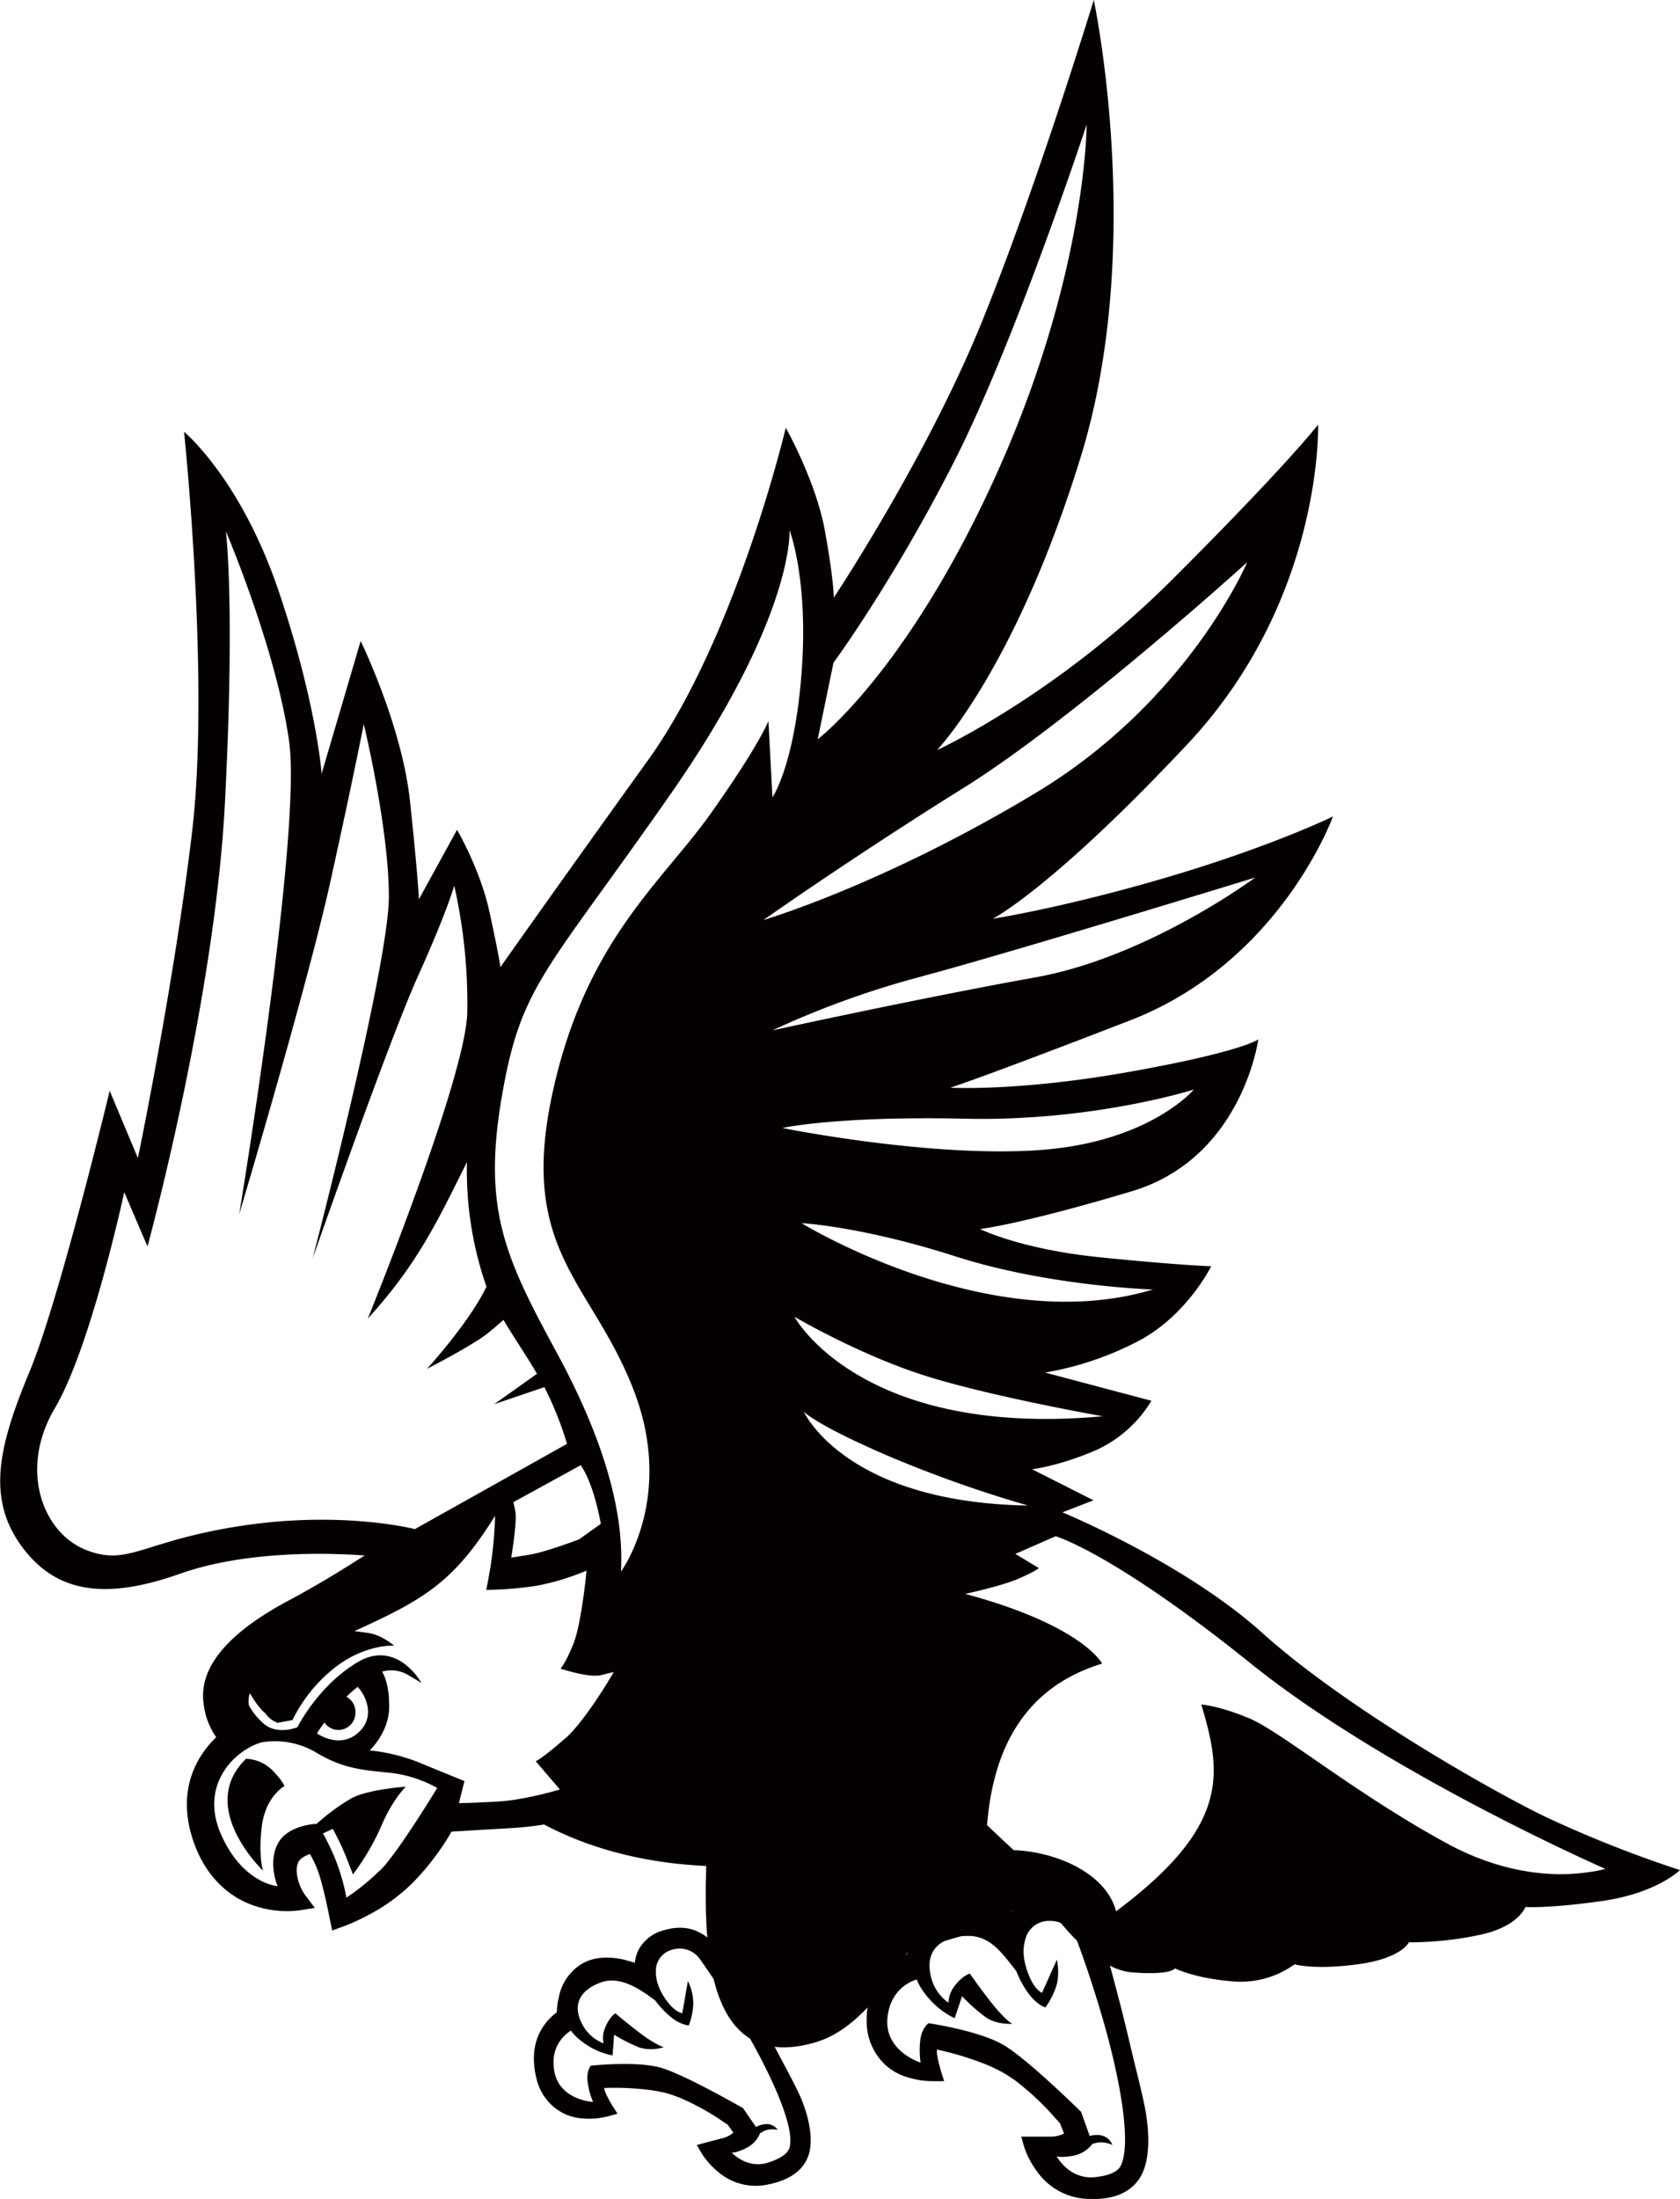 <svg id="Layer_1" data-name="Layer 1" xmlns="http://www.w3.org/2000/svg" viewBox="0 0 542.2 709.4"><title>Falcon901_1c</title><path d="M-9.7,319.3c17.5-5.5,30-31,31.9-34C31.4,271,31.7,247,31.7,247l-14.8-4.8-62.5,12.3c-.1,19.9-5.9,77.9,36,64.8" transform="translate(273.7 339.3)" style="fill:#050000;fill-rule:evenodd"/><path d="M224.4,246.5c-21.1-10.4-65.5-36.3-90.7-59s-64.5-38.9-64.5-38.9l10-3.9-19.8-10s8.7-1,20.7-6.2a40.3,40.3,0,0,0,17.8-15.9l-34.3-9.1A101.7,101.7,0,0,0,94.5,92.9c15.2-8.4,22.7-23.7,22.7-23.7s-10.4-.3-36-2.9-38.6-9.1-38.6-9.1S55.9,55.7,91.6,45,132.4-4,132.4-4,127.6-.1,91.3,6.4s-58.3,5.2-58.3,5.2,9.4-2.9,58-21.7,65.5-65.8,65.5-65.8-19.1,9.4-52.8,19.4-57,13.6-57,13.6,19.1-9.7,62.9-56.4,42.1-103,42.1-103-10,13-47.3,50.2S28.7-97.3,28.7-97.3,54-123.5,75.1-191.9s4.2-147.4,4.2-147.4S60.8-278.7,43-235-4.6-146.5-4.6-146.5s0-5.8-2.9-21.7-12.6-33.1-12.6-33.1S-36.1-133.6-64.6-94s-47.6,66.7-47.6,66.7-.6-4.5-3.6-18.1-10.4-26.2-10.4-26.2l-12.3,22.4s-.3-7.5-2.9-31.8-15.9-51.5-15.9-51.5l-12.6,42.8s-1.6-22.7-13.9-59S-214.3-200-214.3-200s8.4,80,2.6,129S-229.2,34.3-229.2,34.3l-9.1-21.7s-16.2,67.4-25.9,90.7-13.9,40.2-2.9,55.7,26.9,18.1,51.5,9.4,55.8-6.1,59.6-5.9c-7.8,5-15.7,9.8-23.9,14.2-11.7,6.2-30.2,17.8-28.1,33.5a23.6,23.6,0,0,0,3.7,10.4l.4.5a33.1,33.1,0,0,0-5.7,7.3c-5,8.8-4.7,18.6-1.1,27.9s10.4,16.7,20.3,19.6a32.7,32.7,0,0,0,13.3,1.1l5-.8-3-4c-1.8-2.3-3.1-6.1-2.8-9s2.2-3.5,4.2-4.4a32.2,32.2,0,0,1,3.3,7.6c1.3,4.5,2.3,9.1,3.2,13.7l.7,3.4,3.3-1.2a61.5,61.5,0,0,0,8-3.6,59.1,59.1,0,0,0,15-10.9,82.9,82.9,0,0,0,9.9-12.4c.8-1.2,1.6-2.5,2.3-3.8l18.5-1.1c3.8-.2,7.6-.6,11.4-1.2,11.9,6.3,30.4,13,56.3,13.5,49.9,1,85.2-14.3,85.2-14.3l1.4,1.8c1.4-18.8,7.8-44,37.2-52.9,0,0-6.2-12.3-44.2-22.5,0,0,11.2-2.4,16.7-4.7s7.1-3.6,7.1-3.6L54,162l13-5.7s18.5,5.3,62.9,41,114.7,66.4,114.7,66.4h-.5l-1.2.3h-.1l-.8.2h-.2l-.9.2h-.1l-1.3.2h-.1l-1.2.2h-.2c-8.7,1.2-25.3,1.2-44.9-9.5-29.2-15.9-53.5-36-63.5-40.2s-15.6-4.5-15.6-4.5c6.7,22.3,9.2,39.3-27.5,66.7-3.6-13.6-22.6-20.3-36-19.7l15.2,19.6s13,18.8,25.9,19.8,13.9-1.3,13.9-1.3,6.2,3.2,18.5,4.2a29.6,29.6,0,0,0,20.1-5.5s6.2,1.9,20.4,0,16.5-7.1,16.5-7.1a107.3,107.3,0,0,0,22.4-2.3c13-2.6,15.2-9.1,15.2-9.1s6.8.6,24.6-1.9,25.3-10,25.3-10A379.3,379.3,0,0,1,224.4,246.5ZM98.4,76.7C45.6,92.6-15,55.3-15,55.3S4.4,56.3,34.6,66,98.4,76.7,98.4,76.7ZM-4.7-125.5s19.1-25.9,38.9-64.8S77-299.1,77-299.1s0,48-28.8,112.1-58,86.2-58,86.2ZM-195.5,152.9c-32.4,4.9-36.6,13.3-50.5,7.8s-21.7-25.9-10-45.7,22.4-69.7,22.4-69.7l7.5,17.5s21.7-79.1,25-143.2.3-87.5.3-87.5,16.2,37.9,20.4,67.7S-196.5,52.4-196.5,52.4s22-73.6,29.5-107.6,10.7-50.5,10.7-50.5,8.1,33.4,8.1,55.7S-172.8,66.7-172.8,66.7s24.6-70.3,34-91.1,11.7-29.2,11.7-29.2a172.9,172.9,0,0,1,4.2,41.2C-123.6,9-155,86.1-155,86.1c16.3-17.9,22.7-31.9,32-50.5a113.9,113.9,0,0,0,6.3,40.2c-5.7,11.8-19.2,26.5-19.2,26.5s13.9-7.1,19.4-11.3c1.5-1.2,3.4-2.8,5.3-4.5,3.4,5.8,7.2,11.2,10.8,17.4l-13.8,9.8,16.2-5.5,1.6,3.3a109,109,0,0,1,5.7,15l-49.1,27.5S-163.1,148-195.5,152.9Zm88.1-4.7-.6-2.9,21.7-11.9s3.9,4.7,6.5,18.9l-7,5s-10.7,4.1-16.2,5l-5.7.9S-106.7,151.1-107.4,148.2Zm-6.5-.7h0Zm-37.3,116.7a74,74,0,0,1-10.7,8.7,67.2,67.2,0,0,0-4.4-14.4c-2.9-6.2-3.2-6.3-3.2-6.3l3.2-1.5s2.3,4.2,3.7,7.6,2.8,7.1,2.8,7.1a77.4,77.4,0,0,0,9.2-15.7c3.7-8.7,7.9-12.6,7.9-12.6s-12,.8-17.5,3.7a66.2,66.2,0,0,0-11.3,8.3s-9.4.2-12.6,6.5,0,13.6,0,13.6-11.3-.8-18.3-16.8,4.5-27.1,13.1-29.6a26.1,26.1,0,0,1,17.5,3.2c8.6,5.2,14.7,5.7,23.8,6.6a40.3,40.3,0,0,1,15.4,4.9S-145.3,258.5-151.1,264.2Zm-10.8-56a47.2,47.2,0,0,1,3.7-3.3c2.1,2,6.3,9.4.2,14.8s-13.3.2-13.3.2.7-1.2,2.4-3.5a5.5,5.5,0,0,0,4.5,2.4,5.5,5.5,0,0,0,5.5-5.5A5.5,5.5,0,0,0-161.9,208.1Zm70.6,13.4c-7,6.2-9.4,7.3-9.4,7.3l7.8,9.1s-11.2,3.4-20.1,3.9-12.5.5-12.5.5l1.8-7.1-15.4-6.3a58.5,58.5,0,0,0-15.2-3.6s6.2-5.7,6.3-13.9-2.3-11.5-2.3-11.5a10.6,10.6,0,0,1,8.3,1l4.4,2.6s-7.9-14.3-20.7-6.6-19.3,20.9-19.3,20.9-6.8,2.9-11.3-1.5a20.7,20.7,0,0,1-4.4-5.6h0l-.3-.8.3.8h0c-.3-2.8.4-3.8.4-3.8a30.6,30.6,0,0,0,3.9,5.5l1.1,1a8.4,8.4,0,0,0,3.9,3l4.8-.9a48.9,48.9,0,0,1,13.9-17.1c9.8-7.5,18.9-6.9,18.9-6.9s-4-3.5-8.4-4.1l-4.4-.6c23-10.4,32.2-16.1,45.4-37.2v0h0a135,135,0,0,1-1.4,15.8c-1.3,7.8-1.5,8.1-1.5,8.1a115.4,115.4,0,0,0,16.2-1.3,80.5,80.5,0,0,0,16.2-4.9s-1.6,17-4.2,23.5-4.2,8.1-4.2,8.1,9.1,3.1,13.1,2.1l4.1-1S-84.4,215.4-91.3,221.6ZM-44.5-76.6C-60.4-54.3-85.3-35.1-95.7,14.8s13.3,59.9,26.6,94.6-4.2,58.3-4.2,58.3c1-17.3-4.2-40.2-20.7-70.6s-24-46-17.8-82.3S-98-24.8-57.5-82.8s38.6-85.5,38.6-85.5,6.2,15.9,3.9,46-9.4,40.2-9.4,40.2l-1.3-24.6S-28.6-99-44.5-76.6ZM37.1-85c36-22.4,91.7-72.9,91.7-72.9s-18.8,44.7-68.4,74.5S-27.3-42.5-27.3-42.5,1.2-62.6,37.1-85Zm-13,60.6c28.2-7.5,107.3-31.8,107.3-31.8S96.8-30.5,60.5-24-24.4-6.9-24.4-6.9A289,289,0,0,1,24.2-24.4Zm13.3,46c41.5,1,74.2-9.4,74.2-9.4S97.4,29.1,62.1,31.7s-83.3-7.1-83.3-7.1S-4,20.7,37.5,21.6ZM24.2,104.3c21.1,6.8,58,13.3,58,13.3C3.8,124.7-17.3,85.5-17.3,85.5S3.1,97.5,24.2,104.3Zm-38.6,11.7s3.2,3.9,26.2,13.9a398.1,398.1,0,0,0,46.3,16.5C-1.4,145.4-14.4,115.9-14.4,115.9Z" transform="translate(273.7 339.3)" style="fill:#050000;fill-rule:evenodd"/><path d="M96,341.6c-.8-4.2-1.8-8.2-2.8-12.3-1.9-7.6-3.6-15.3-5.6-22.9s-3.2-12.5-5.3-18.5c-1.5-4.1-3.2-8.5-6.5-11.5s-7.6-4-12-3.8A14.4,14.4,0,0,0,53.2,277a13.1,13.1,0,0,0-2.5,4.1l-3.5-2.1c-4.6-2.4-10-3.9-15.2-2.4s-8.5,4.9-10.8,9.3a27.7,27.7,0,0,0-2.2,5.3,20.4,20.4,0,0,0-6,3.7c-5.2,4.7-7.1,11.3-7,18.2S9.9,327,17.1,330.1a27.6,27.6,0,0,0,10.5,2H31l-1-3.2c-.4-1.4-1.6-5.7-1.3-7A101.8,101.8,0,0,1,44,326.5a54.6,54.6,0,0,1,5.2,2.4,42.5,42.5,0,0,1,6.8,4.6,92,92,0,0,1,8.9,8.3l3.5,3.9,1.3,3.3a9.7,9.7,0,0,1-4.2,1H55.9l.9,3.2a27.7,27.7,0,0,0,4.1,7.9A20.8,20.8,0,0,0,76.2,370c6.4.5,13.4-.4,17.5-6S97.2,348.6,96,341.6Zm-8,17.8c-1.3,2.5-5.2,3.4-8.7,3.7-8.1.6-12-6.8-12-6.8s.8.6,5.2-.1a10.3,10.3,0,0,0,6.4-3.9l1.7-.4a8.6,8.6,0,0,1,4.7.8,4.9,4.9,0,0,0-4.2-3.2,7.6,7.6,0,0,0-3.1.3l-2.8-7.8s-17-16.8-24.9-21.5-24.3-7.1-24.3-7.1-1.9,1.2-2.6,4.8a27.7,27.7,0,0,0,0,7.9s-11.6-3.6-10.7-14.2,9.5-12.6,9.5-12.6.7,2.6,4.3,6.6a25.9,25.9,0,0,0,7.9,5.9l2.4-7.1a56.1,56.1,0,0,0,7.8,6.9c3.6,2.4,8.5,2,8.5,2s-.9-.1-4.3-3.8-9.5-12.4-9.5-12.4-2.1.5-4.6,3.6a9.5,9.5,0,0,0-2.3,5.8,14.4,14.4,0,0,1-5.8-9.1c-1.6-7.9,3.2-11.6,10.2-12.4,8.7-.9,12.5,5,17.5,11.3a32.2,32.2,0,0,0,4.3,7.7c2.7,3.4,5.1,4,5.1,4a24.3,24.3,0,0,0,3.2-6c1.7-4.3.5-9.4.5-9.4l-4.8,10.7s-2.4-.9-4.3-5.8-2.1-8.4-.9-12.1a7.8,7.8,0,0,1,7.4-5.3,9,9,0,0,1,8.8,5.6c3.3,8.8,5.9,16.9,8.1,24.3C87.2,328.8,91.8,351.7,88,359.4Z" transform="translate(273.7 339.3)" style="fill:#050000;fill-rule:evenodd"/><path d="M-15.9,336c-1.6-3.4-3.4-6.7-5.2-10.1-3.3-6.2-6.6-12.5-10-18.6s-5.6-10.1-8.8-14.8-4.7-6.7-8.3-8.5-7.5-1.7-11.2-.6a12.9,12.9,0,0,0-8.2,6.3,11.7,11.7,0,0,0-1.2,4.2l-3.5-1c-4.5-1-9.6-1.1-13.7,1.4a16.1,16.1,0,0,0-7.3,10.5,24.9,24.9,0,0,0-.7,5.1,18.3,18.3,0,0,0-4.4,4.6c-3.5,5.2-3.6,11.5-2,17.4s6.5,11.1,13.5,12.1a24.8,24.8,0,0,0,9.6-.6l2.9-.8-1.6-2.5c-.7-1.1-2.7-4.6-2.7-5.8a91.3,91.3,0,0,1,14.3.6,48.8,48.8,0,0,1,5.1.9,38.2,38.2,0,0,1,6.9,2.5,82.6,82.6,0,0,1,9.6,5.2l3.9,2.6,1.9,2.6a8.8,8.8,0,0,1-3.5,1.8l-5.4,1.4-2.9.8,1.5,2.6a24.8,24.8,0,0,0,5.3,6,18.6,18.6,0,0,0,15.3,4.3c5.7-1,11.6-3.4,13.8-9.2S-13.2,341.7-15.9,336Zm-2.9,17.2c-.5,2.5-3.7,4.1-6.8,5.1-6.9,2.4-12-3.2-12-3.2s.9.4,4.5-1.3a9.2,9.2,0,0,0,4.7-4.9l1.4-.8a7.7,7.7,0,0,1,4.3-.3,4.4,4.4,0,0,0-4.3-1.8,6.8,6.8,0,0,0-2.7.9l-4.2-6.1s-18.6-10.7-26.4-13-22.7-.7-22.7-.7-1.4,1.5-1.1,4.8a24.8,24.8,0,0,0,1.8,6.9s-10.8-.5-12.5-9.9,5.4-13.1,5.4-13.1,1.2,2.1,5.2,4.7a23.3,23.3,0,0,0,8.2,3.3l.5-6.7a50.2,50.2,0,0,0,8.3,4.2,13.4,13.4,0,0,0,7.8-.2s-.8.1-4.6-2.3-11.1-8.6-11.1-8.6-1.7,1-3.1,4.2a8.5,8.5,0,0,0-.7,5.5,12.9,12.9,0,0,1-7.1-6.6c-3.2-6.4.1-10.8,6.1-13s12,1.5,17.7,5.8a28.8,28.8,0,0,0,5.5,5.7c3.1,2.3,5.3,2.3,5.3,2.3a21.8,21.8,0,0,0,1.4-6,15.8,15.8,0,0,0-1.7-8.3l-1.8,10.4s-2.3-.3-5-4-3.7-6.9-3.5-10.3a7,7,0,0,1,5.2-6.2,8,8,0,0,1,8.9,2.9c4.9,6.9,9,13.4,12.5,19.3C-26.4,326.8-17.2,345.7-18.8,353.2Z" transform="translate(273.7 339.3)" style="fill:#050000;fill-rule:evenodd"/><path d="M-194.4,228.1a12.7,12.7,0,0,1,8.4,3.5c3.5,3.5,4.1,5.3,4.1,5.3s-6.1,3.3-7.3,13,.4,14.3.4,14.3-21.5-20.4-5.6-36" transform="translate(273.7 339.3)" style="fill:#050000;fill-rule:evenodd"/><polygon points="287.7 631.3 310.5 624.5 322.7 624.3 326.8 616.3 346.7 610.3 329.7 599.3 312.7 583.3 280.7 591.3 287.7 631.3" style="fill:#050000;fill-rule:evenodd"/></svg>
